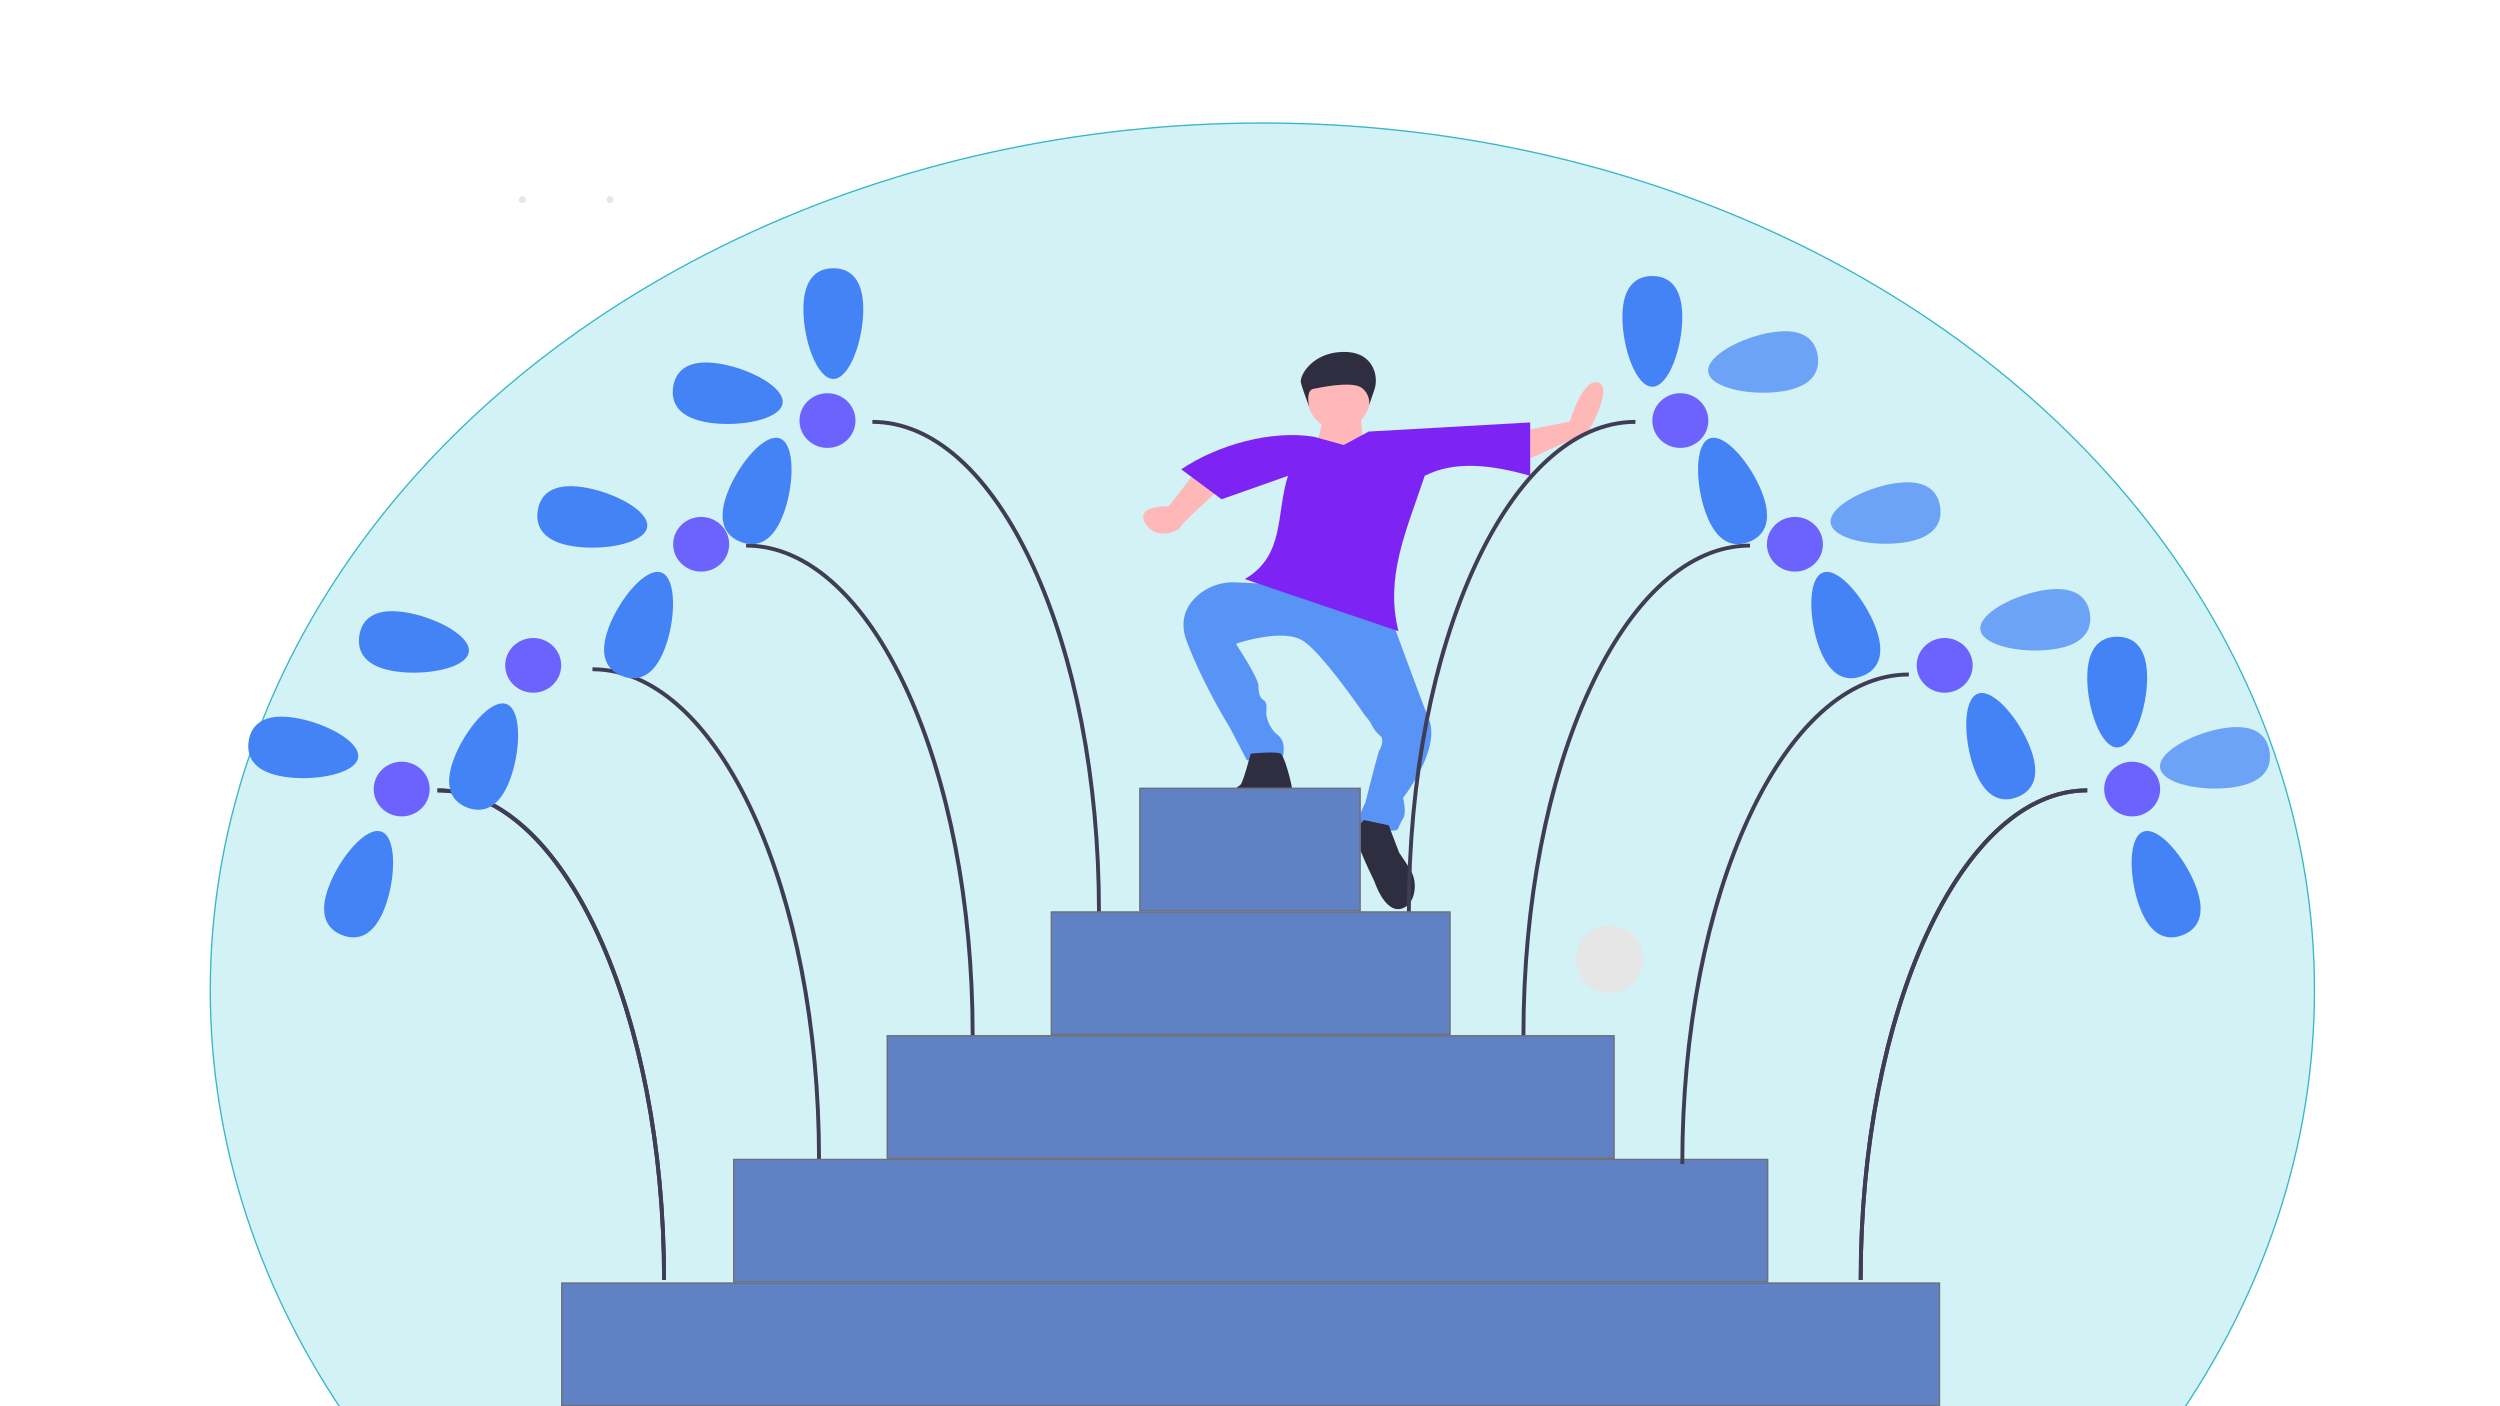 <svg xmlns="http://www.w3.org/2000/svg" xmlns:xlink="http://www.w3.org/1999/xlink" width="1920" height="1080" viewBox="0 0 1920 1080">
  <rect x="0" y="0" width="1920" height="1080" fill="#333333" stroke="none"/>
  <defs>
    <clipPath id="clip-Web_1920_1">
      <rect width="1920" height="1080"/>
    </clipPath>
  </defs>
  <g id="Web_1920_1" data-name="Web 1920 – 1" clip-path="url(#clip-Web_1920_1)">
    <rect width="1920" height="1080" fill="#fff"/>
    <path id="Path_1" data-name="Path 1" d="M1651.588,982.637" fill="none" stroke="#707070" stroke-width="1"/>
    <g id="Ellipse_1" data-name="Ellipse 1" transform="translate(161 94)" fill="rgba(164,229,236,0.49)" stroke="#37b5c9" stroke-width="1">
      <ellipse cx="808.5" cy="666.5" rx="808.5" ry="666.5" stroke="none"/>
      <ellipse cx="808.5" cy="666.5" rx="808" ry="666" fill="none"/>
    </g>
    <g id="Group_1" data-name="Group 1" transform="translate(878 85)">
      <path id="Path_2" data-name="Path 2" d="M865.615,337.034h0Z" transform="translate(-330.386 -86.111)" fill="#3f3d56"/>
      <path id="Path_4" data-name="Path 4" d="M463.69,318.083c12.311,10.259-12.311,42.178-12.311,42.178s58.477,2.28,53.86,2.28-8.464-48.447-8.464-48.447S451.379,307.823,463.69,318.083Z" transform="translate(-330.386 -86.111)" fill="#ffb8b8"/>
      <path id="Path_5" data-name="Path 5" d="M439.915,447.914l53,19,29,12s8.126,22.241,16.365,44.325c4.21,11.286,8.521,22.716,11.635,30.675,9,23-20,60-20,60s3,11,0,16a54.358,54.358,0,0,0-4,8c-1,2-12,1-24,0s-1-20-1-20,10-40,11-41c.934-.934,3.612-7.973.7-10.529a25.95,25.95,0,0,1-6.537-8.13,30.091,30.091,0,0,0-5.167-7.342s-31.695-46.741-47.347-57.37-52,2-52,2,17.347,26.37,17.347,32.37,1,9,4,11,2,6,2,10,3,12,8,16,6,8,5,16-28,4-28,4l-13-25s-20-32-33-66c-6.5-17,.25-28.5,8.625-35.75a41.391,41.391,0,0,1,29.02-9.764l47.007,2.144-33.653-9.63Z" transform="translate(-330.386 -86.111)" fill="rgba(67,131,246,0.85)"/>
      <path id="Path_6" data-name="Path 6" d="M614.915,358.914l57-26s20-34,8-38-22,30-22,30l-41,8Z" transform="translate(-330.386 -86.111)" fill="#ffb8b8"/>
      <path id="Path_7" data-name="Path 7" d="M388.915,376.914s-29,26-30,29-19,11-27-3,18-13,18-13l18-23Z" transform="translate(-330.386 -86.111)" fill="#ffb8b8"/>
      <path id="Path_8" data-name="Path 8" d="M359.567,361.544l31,23,51-18c-9.479,29.678-2.052,61.109-33.188,79.315l118,40c-10.443-42.048,6.05-76.858,20.188-119.315,22.395-11.541,50.484-8.811,81,0v-41l-124,7-19.188,10.315-22.812-6.314C428.546,331.191,387.289,342.89,359.567,361.544Z" transform="translate(-330.386 -86.111)" fill="#7d24f5"/>
      <path id="Path_9" data-name="Path 9" d="M435.915,579.914c3,2,8,21,9,28s-8,10-13,11-4,4-7,7-14,4-29,1,7-22,9-23,8-24,8-24S432.915,577.914,435.915,579.914Z" transform="translate(-330.386 -86.111)" fill="#2f2e41"/>
      <path id="Path_10" data-name="Path 10" d="M518.915,634.914l8,21,7.564,11.346a25.7,25.7,0,0,1,3.632,20.91c-1.274,4.689-3.915,9.119-9.2,10.744-13,4-21-21-21-21s-7-14-12-27,4-20,4-20Z" transform="translate(-330.386 -86.111)" fill="#2f2e41"/>
      <circle id="Ellipse_2" data-name="Ellipse 2" cx="23.996" cy="23.996" r="23.996" transform="translate(126.179 196.666)" fill="#ffb8b8"/>
      <path id="Path_11" data-name="Path 11" d="M507.763,300.843a22.827,22.827,0,0,0-1.548-18.547c-3.082-5.466-9.018-10.59-20.43-10.879-24.9-.631-35.688,18.142-34.285,23.647s6.422,18.6,6.422,18.6-3.112-12.612,3.112-13.873,30.345-6.306,37.348-.631a14.233,14.233,0,0,1,5.447,13.243Z" transform="translate(-330.386 -86.111)" fill="#2f2e41"/>
      <circle id="Ellipse_3" data-name="Ellipse 3" cx="26" cy="26" r="26" transform="translate(332.182 625.748)" fill="#e6e6e6"/>
    </g>
    <g id="Rectangle_1" data-name="Rectangle 1" transform="translate(431 985)" fill="#6081c3" stroke="#707070" stroke-width="1">
      <rect width="1059" height="95" stroke="none"/>
      <rect x="0.5" y="0.5" width="1058" height="94" fill="none"/>
    </g>
    <g id="Rectangle_2" data-name="Rectangle 2" transform="translate(563 890)" fill="#6081c3" stroke="#707070" stroke-width="1">
      <rect width="795" height="95" stroke="none"/>
      <rect x="0.5" y="0.5" width="794" height="94" fill="none"/>
    </g>
    <g id="Rectangle_3" data-name="Rectangle 3" transform="translate(681 795)" fill="#6081c3" stroke="#707070" stroke-width="1">
      <rect width="559" height="95" stroke="none"/>
      <rect x="0.5" y="0.5" width="558" height="94" fill="none"/>
    </g>
    <g id="Rectangle_4" data-name="Rectangle 4" transform="translate(807 700)" fill="#6081c3" stroke="#707070" stroke-width="1">
      <rect width="307" height="95" stroke="none"/>
      <rect x="0.5" y="0.5" width="306" height="94" fill="none"/>
    </g>
    <g id="Rectangle_5" data-name="Rectangle 5" transform="translate(875 605)" fill="#6081c3" stroke="#707070" stroke-width="1">
      <rect width="170" height="95" stroke="none"/>
      <rect x="0.5" y="0.5" width="169" height="94" fill="none"/>
    </g>
    <g id="Group_2" data-name="Group 2" transform="translate(0 -64)">
      <path id="Path_12" data-name="Path 12" d="M697.829,731.5h-3c0-100.728,18.138-195.4,51.073-266.565C779.007,393.4,823.2,354,870.329,354v3C775.212,357,697.829,525,697.829,731.5Z" transform="translate(732.671 315.5)" fill="#3f3d56"/>
      <path id="Path_13" data-name="Path 13" d="M935.329,266c0,23.472-10.3,53.5-23,53.5s-23-30.028-23-53.5,10.3-31.5,23-31.5S935.329,242.528,935.329,266Z" transform="translate(713.671 318.5)" fill="#4383f6"/>
      <path id="Path_14" data-name="Path 14" d="M1025.59,366.131c-23.217,3.454-54.433-2.312-56.3-14.876s26.316-27.168,49.533-30.623,32.672,5.55,34.542,18.114S1048.81,362.677,1025.59,366.131Z" transform="translate(689.671 302.5)" fill="rgba(67,131,246,0.71)"/>
      <path id="Path_15" data-name="Path 15" d="M922.707,455.424c-8.3-21.955-9.292-53.684,2.589-58.177s32.135,19.951,40.437,41.906,1.51,33.106-10.371,37.6S931.009,477.379,922.707,455.424Z" transform="translate(720.671 305.5)" fill="#4383f6"/>
      <ellipse id="Ellipse_6" data-name="Ellipse 6" cx="21.5" cy="21" rx="21.5" ry="21" transform="translate(1616 649)" fill="#6c63ff"/>
      <path id="Path_16" data-name="Path 16" d="M530.829,742.5h-3c0-206.5-77.383-374.5-172.5-374.5v-3c47.133,0,91.322,39.4,124.427,110.935C512.691,547.1,530.829,641.772,530.829,742.5Z" transform="translate(-19.329 304.5)" fill="#3f3d56"/>
      <path id="Path_17" data-name="Path 17" d="M290.329,277c0,23.472,10.3,53.5,23,53.5s23-30.028,23-53.5-10.3-31.5-23-31.5S290.329,253.528,290.329,277Z" transform="translate(326.671 24.5)" fill="#4383f6"/>
      <path id="Path_18" data-name="Path 18" d="M200.064,377.131c23.217,3.454,54.433-2.312,56.3-14.876s-26.316-27.168-49.533-30.623-32.672,5.55-34.542,18.114S176.848,373.677,200.064,377.131Z" transform="translate(18.671 283.5)" fill="#4383f6"/>
      <path id="Path_19" data-name="Path 19" d="M302.951,466.424c8.3-21.955,9.292-53.684-2.589-58.177s-32.134,19.951-40.437,41.906-1.51,33.106,10.371,37.6S294.649,488.379,302.951,466.424Z" transform="translate(-7.329 294.5)" fill="#4383f6"/>
      <circle id="Ellipse_9" data-name="Ellipse 9" cx="2.656" cy="2.656" r="2.656" transform="translate(398.509 214.645)" fill="#e6e6e6"/>
      <circle id="Ellipse_10" data-name="Ellipse 10" cx="2.656" cy="2.656" r="2.656" transform="translate(465.791 214.645)" fill="#e6e6e6"/>
      <path id="Path_40" data-name="Path 40" d="M530.829,742.5h-3c0-206.5-77.383-374.5-172.5-374.5v-3c47.133,0,91.322,39.4,124.427,110.935C512.691,547.1,530.829,641.772,530.829,742.5Z" transform="translate(-19.329 304.5)" fill="#3f3d56"/>
    </g>
    <path id="Path_41" data-name="Path 41" d="M530.829,742.5h-3c0-206.5-77.383-374.5-172.5-374.5v-3c47.133,0,91.322,39.4,124.427,110.935C512.691,547.1,530.829,641.772,530.829,742.5Z" transform="translate(99.671 147.5)" fill="#3f3d56"/>
    <path id="Path_42" data-name="Path 42" d="M530.829,742.5h-3c0-206.5-77.383-374.5-172.5-374.5v-3c47.133,0,91.322,39.4,124.427,110.935C512.691,547.1,530.829,641.772,530.829,742.5Z" transform="translate(217.671 52.5)" fill="#3f3d56"/>
    <path id="Path_43" data-name="Path 43" d="M530.829,742.5h-3c0-206.5-77.383-374.5-172.5-374.5v-3c47.133,0,91.322,39.4,124.427,110.935C512.691,547.1,530.829,641.772,530.829,742.5Z" transform="translate(314.671 -42.5)" fill="#3f3d56"/>
    <path id="Path_44" data-name="Path 44" d="M697.829,731.5h-3c0-100.728,18.138-195.4,51.073-266.565C779.007,393.4,823.2,354,870.329,354v3C775.212,357,697.829,525,697.829,731.5Z" transform="translate(595.671 162.5)" fill="#3f3d56"/>
    <path id="Path_45" data-name="Path 45" d="M697.829,731.5h-3c0-100.728,18.138-195.4,51.073-266.565C779.007,393.4,823.2,354,870.329,354v3C775.212,357,697.829,525,697.829,731.5Z" transform="translate(473.671 63.5)" fill="#3f3d56"/>
    <path id="Path_46" data-name="Path 46" d="M697.829,731.5h-3c0-100.728,18.138-195.4,51.073-266.565C779.007,393.4,823.2,354,870.329,354v3C775.212,357,697.829,525,697.829,731.5Z" transform="translate(732.671 251.5)" fill="#3f3d56"/>
    <path id="Path_47" data-name="Path 47" d="M697.829,731.5h-3c0-100.728,18.138-195.4,51.073-266.565C779.007,393.4,823.2,354,870.329,354v3C775.212,357,697.829,525,697.829,731.5Z" transform="translate(385.671 -31.5)" fill="#3f3d56"/>
    <ellipse id="Ellipse_11" data-name="Ellipse 11" cx="21.5" cy="21" rx="21.5" ry="21" transform="translate(1472 490)" fill="#6c63ff"/>
    <ellipse id="Ellipse_12" data-name="Ellipse 12" cx="21.5" cy="21" rx="21.5" ry="21" transform="translate(1357 397)" fill="#6c63ff"/>
    <ellipse id="Ellipse_13" data-name="Ellipse 13" cx="21.5" cy="21" rx="21.5" ry="21" transform="translate(1269 302)" fill="#6c63ff"/>
    <ellipse id="Ellipse_14" data-name="Ellipse 14" cx="21.5" cy="21" rx="21.5" ry="21" transform="translate(287 585)" fill="#6c63ff"/>
    <ellipse id="Ellipse_15" data-name="Ellipse 15" cx="21.5" cy="21" rx="21.5" ry="21" transform="translate(388 490)" fill="#6c63ff"/>
    <ellipse id="Ellipse_16" data-name="Ellipse 16" cx="21.5" cy="21" rx="21.5" ry="21" transform="translate(517 397)" fill="#6c63ff"/>
    <ellipse id="Ellipse_17" data-name="Ellipse 17" cx="21.5" cy="21" rx="21.5" ry="21" transform="translate(614 302)" fill="#6c63ff"/>
    <path id="Path_48" data-name="Path 48" d="M922.707,455.424c-8.3-21.955-9.292-53.684,2.589-58.177s32.135,19.951,40.437,41.906,1.51,33.106-10.371,37.6S931.009,477.379,922.707,455.424Z" transform="translate(593.671 135.5)" fill="#4383f6"/>
    <path id="Path_49" data-name="Path 49" d="M922.707,455.424c-8.3-21.955-9.292-53.684,2.589-58.177s32.135,19.951,40.437,41.906,1.51,33.106-10.371,37.6S931.009,477.379,922.707,455.424Z" transform="translate(474.671 42.5)" fill="#4383f6"/>
    <path id="Path_50" data-name="Path 50" d="M922.707,455.424c-8.3-21.955-9.292-53.684,2.589-58.177s32.135,19.951,40.437,41.906,1.51,33.106-10.371,37.6S931.009,477.379,922.707,455.424Z" transform="translate(387.671 -60.5)" fill="#4383f6"/>
    <path id="Path_51" data-name="Path 51" d="M1025.59,366.131c-23.217,3.454-54.433-2.312-56.3-14.876s26.316-27.168,49.533-30.623,32.672,5.55,34.542,18.114S1048.81,362.677,1025.59,366.131Z" transform="translate(551.671 132.5)" fill="rgba(67,131,246,0.71)"/>
    <path id="Path_52" data-name="Path 52" d="M1025.59,366.131c-23.217,3.454-54.433-2.312-56.3-14.876s26.316-27.168,49.533-30.623,32.672,5.55,34.542,18.114S1048.81,362.677,1025.59,366.131Z" transform="translate(436.671 50.5)" fill="rgba(67,131,246,0.71)"/>
    <path id="Path_53" data-name="Path 53" d="M1025.59,366.131c-23.217,3.454-54.433-2.312-56.3-14.876s26.316-27.168,49.533-30.623,32.672,5.55,34.542,18.114S1048.81,362.677,1025.59,366.131Z" transform="translate(342.671 -65.5)" fill="rgba(67,131,246,0.71)"/>
    <path id="Path_54" data-name="Path 54" d="M935.329,266c0,23.472-10.3,53.5-23,53.5s-23-30.028-23-53.5,10.3-31.5,23-31.5S935.329,242.528,935.329,266Z" transform="translate(356.671 -22.5)" fill="#4383f6"/>
    <path id="Path_55" data-name="Path 55" d="M302.951,466.424c8.3-21.955,9.292-53.684-2.589-58.177s-32.134,19.951-40.437,41.906-1.51,33.106,10.371,37.6S294.649,488.379,302.951,466.424Z" transform="translate(88.671 132.5)" fill="#4383f6"/>
    <path id="Path_56" data-name="Path 56" d="M302.951,466.424c8.3-21.955,9.292-53.684-2.589-58.177s-32.134,19.951-40.437,41.906-1.51,33.106,10.371,37.6S294.649,488.379,302.951,466.424Z" transform="translate(207.671 31.5)" fill="#4383f6"/>
    <path id="Path_57" data-name="Path 57" d="M302.951,466.424c8.3-21.955,9.292-53.684-2.589-58.177s-32.134,19.951-40.437,41.906-1.51,33.106,10.371,37.6S294.649,488.379,302.951,466.424Z" transform="translate(298.671 -71.5)" fill="#4383f6"/>
    <path id="Path_58" data-name="Path 58" d="M200.064,377.131c23.217,3.454,54.433-2.312,56.3-14.876s-26.316-27.168-49.533-30.623-32.672,5.55-34.542,18.114S176.848,373.677,200.064,377.131Z" transform="translate(103.671 138.5)" fill="#4383f6"/>
    <path id="Path_59" data-name="Path 59" d="M200.064,377.131c23.217,3.454,54.433-2.312,56.3-14.876s-26.316-27.168-49.533-30.623-32.672,5.55-34.542,18.114S176.848,373.677,200.064,377.131Z" transform="translate(240.671 42.5)" fill="#4383f6"/>
    <path id="Path_60" data-name="Path 60" d="M200.064,377.131c23.217,3.454,54.433-2.312,56.3-14.876s-26.316-27.168-49.533-30.623-32.672,5.55-34.542,18.114S176.848,373.677,200.064,377.131Z" transform="translate(344.671 -52.5)" fill="#4383f6"/>
  </g>
</svg>
